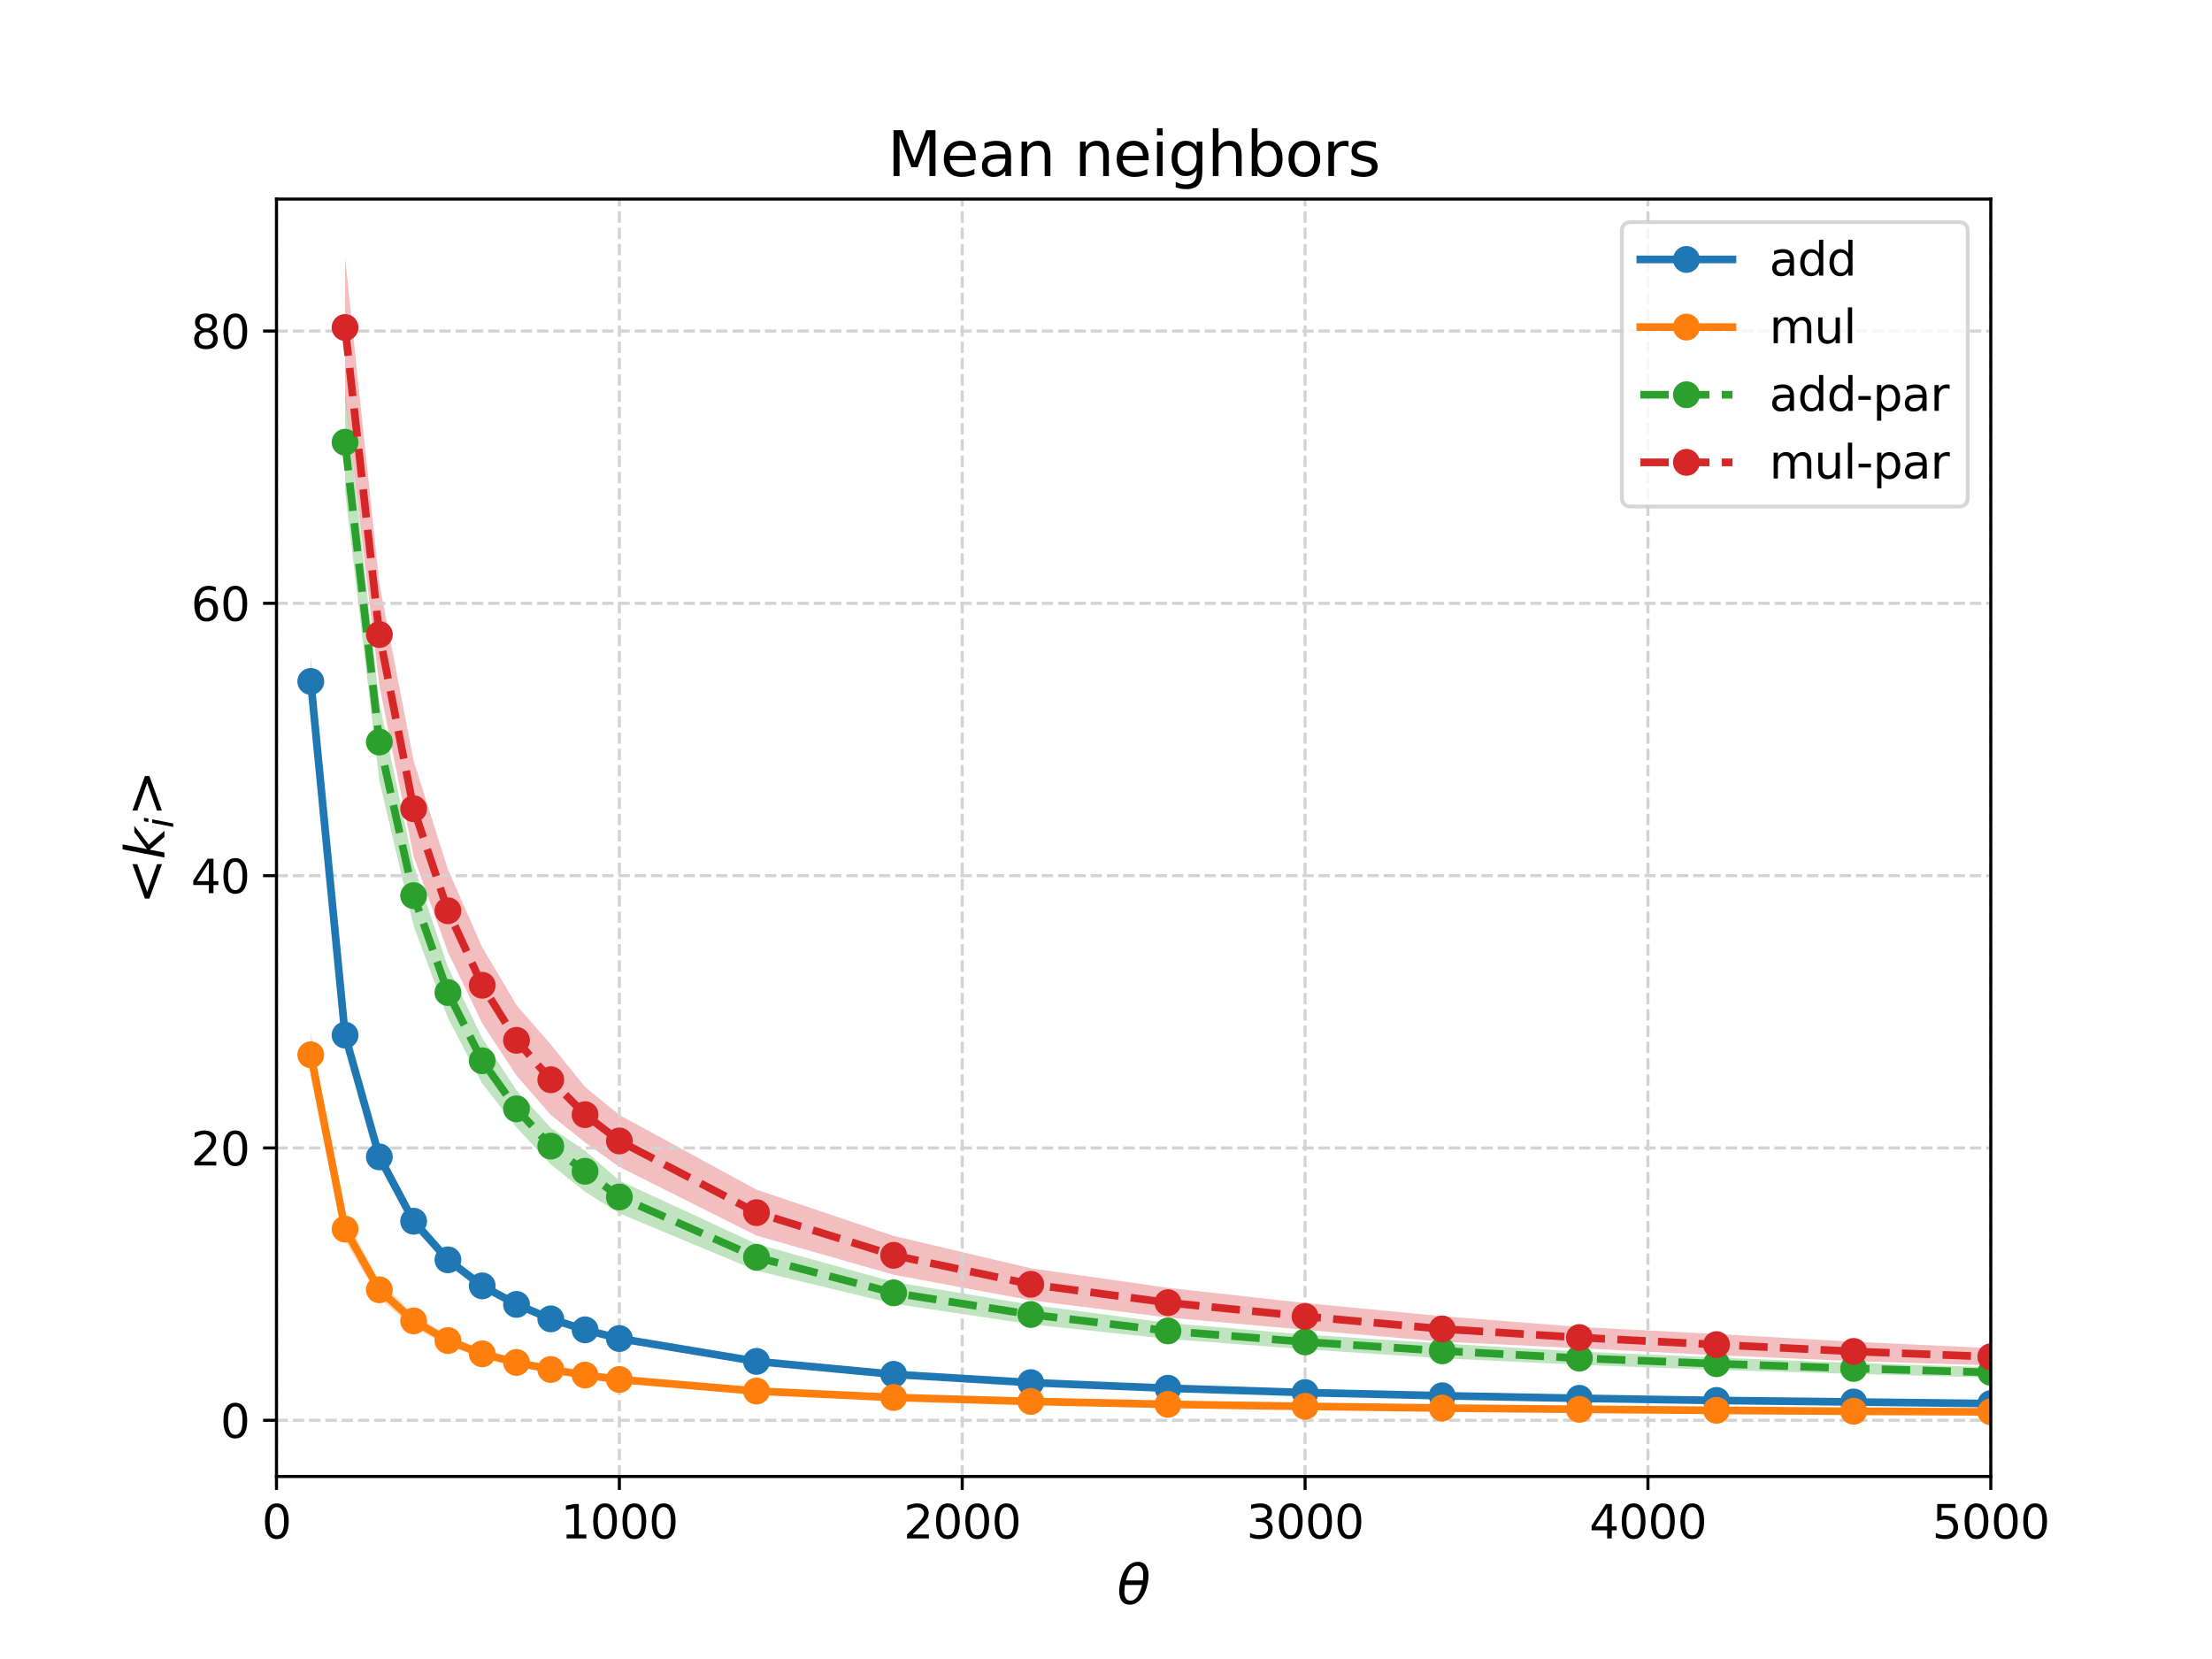 <?xml version="1.0" encoding="utf-8" standalone="no"?>
<!DOCTYPE svg PUBLIC "-//W3C//DTD SVG 1.1//EN"
  "http://www.w3.org/Graphics/SVG/1.1/DTD/svg11.dtd">
<svg xmlns:xlink="http://www.w3.org/1999/xlink" width="576pt" height="432pt" viewBox="0 0 576 432" xmlns="http://www.w3.org/2000/svg" version="1.1">
 <defs>
  <style type="text/css">*{stroke-linejoin: round; stroke-linecap: butt}</style>
 </defs>
 <g id="figure_1">
  <g id="patch_1">
   <path d="M 0 432 
L 576 432 
L 576 0 
L 0 0 
z
" style="fill: #ffffff"/>
  </g>
  <g id="axes_1">
   <g id="patch_2">
    <path d="M 72 384.48 
L 518.4 384.48 
L 518.4 51.84 
L 72 51.84 
z
" style="fill: #ffffff"/>
   </g>
   <g id="PolyCollection_1">
    <path d="M 80.928 170.981 
L 80.928 183.914 
L 89.856 272.603 
L 98.784 303.575 
L 107.712 319.805 
L 116.64 329.439 
L 125.568 336.047 
L 134.496 340.808 
L 143.424 344.341 
L 152.352 347.071 
L 161.28 349.316 
L 196.992 355.122 
L 232.704 358.343 
L 268.416 360.458 
L 304.128 361.866 
L 339.84 362.948 
L 375.552 363.758 
L 411.264 364.391 
L 446.976 364.917 
L 482.688 365.319 
L 518.4 365.717 
L 554.112 366.04 
L 589.824 366.277 
L 625.536 366.513 
L 661.248 366.717 
L 696.96 366.893 
L 732.672 367.071 
L 768.384 367.189 
L 804.096 367.332 
L 839.808 367.45 
L 875.52 367.532 
L 911.232 367.662 
L 946.944 367.735 
L 982.656 367.816 
L 1018.368 367.906 
L 1054.08 367.983 
L 1089.792 368.045 
L 1125.504 368.108 
L 1161.216 368.171 
L 1196.928 368.219 
L 1232.64 368.262 
L 1268.352 368.31 
L 1304.064 368.367 
L 1339.776 368.387 
L 1375.488 368.438 
L 1411.2 368.489 
L 1446.912 368.511 
L 1482.624 368.552 
L 1518.336 368.59 
L 1554.048 368.613 
L 1589.76 368.644 
L 1625.472 368.67 
L 1661.184 368.71 
L 1696.896 368.732 
L 1732.608 368.751 
L 1768.32 368.777 
L 1804.032 368.805 
L 1839.744 368.813 
L 1839.744 368.624 
L 1839.744 368.624 
L 1804.032 368.609 
L 1768.32 368.577 
L 1732.608 368.554 
L 1696.896 368.543 
L 1661.184 368.506 
L 1625.472 368.474 
L 1589.76 368.452 
L 1554.048 368.395 
L 1518.336 368.374 
L 1482.624 368.337 
L 1446.912 368.291 
L 1411.2 368.255 
L 1375.488 368.212 
L 1339.776 368.162 
L 1304.064 368.131 
L 1268.352 368.072 
L 1232.64 368.015 
L 1196.928 367.977 
L 1161.216 367.916 
L 1125.504 367.836 
L 1089.792 367.798 
L 1054.08 367.698 
L 1018.368 367.631 
L 982.656 367.542 
L 946.944 367.46 
L 911.232 367.357 
L 875.52 367.239 
L 839.808 367.146 
L 804.096 367.013 
L 768.384 366.861 
L 732.672 366.702 
L 696.96 366.569 
L 661.248 366.335 
L 625.536 366.133 
L 589.824 365.882 
L 554.112 365.586 
L 518.4 365.261 
L 482.688 364.829 
L 446.976 364.426 
L 411.264 363.843 
L 375.552 363.143 
L 339.84 362.293 
L 304.128 361.12 
L 268.416 359.607 
L 232.704 357.408 
L 196.992 353.894 
L 161.28 347.779 
L 152.352 345.502 
L 143.424 342.517 
L 134.496 338.523 
L 125.568 333.62 
L 116.64 326.678 
L 107.712 316.212 
L 98.784 298.947 
L 89.856 266.49 
L 80.928 170.981 
z
" clip-path="url(#p5ec53f7c40)" style="fill: #1f77b4; fill-opacity: 0.3"/>
   </g>
   <g id="PolyCollection_2">
    <path d="M 80.928 268.885 
L 80.928 280.47 
L 89.856 323.062 
L 98.784 338.102 
L 107.712 345.633 
L 116.64 350.357 
L 125.568 353.697 
L 134.496 355.8 
L 143.424 357.528 
L 152.352 358.893 
L 161.28 359.926 
L 196.992 362.777 
L 232.704 364.311 
L 268.416 365.278 
L 304.128 366.011 
L 339.84 366.477 
L 375.552 366.908 
L 411.264 367.212 
L 446.976 367.463 
L 482.688 367.687 
L 518.4 367.832 
L 554.112 367.989 
L 589.824 368.113 
L 625.536 368.227 
L 661.248 368.323 
L 696.96 368.426 
L 732.672 368.507 
L 768.384 368.557 
L 804.096 368.626 
L 839.808 368.688 
L 875.52 368.741 
L 911.232 368.779 
L 946.944 368.826 
L 982.656 368.872 
L 1018.368 368.916 
L 1054.08 368.939 
L 1089.792 368.98 
L 1125.504 369.007 
L 1161.216 369.036 
L 1196.928 369.064 
L 1232.64 369.083 
L 1268.352 369.111 
L 1304.064 369.136 
L 1339.776 369.156 
L 1375.488 369.185 
L 1411.2 369.195 
L 1446.912 369.206 
L 1482.624 369.233 
L 1518.336 369.236 
L 1554.048 369.254 
L 1589.76 369.281 
L 1625.472 369.29 
L 1661.184 369.298 
L 1696.896 369.311 
L 1732.608 369.319 
L 1768.32 369.336 
L 1804.032 369.342 
L 1839.744 369.36 
L 1839.744 369.217 
L 1839.744 369.217 
L 1804.032 369.193 
L 1768.32 369.191 
L 1732.608 369.162 
L 1696.896 369.155 
L 1661.184 369.141 
L 1625.472 369.126 
L 1589.76 369.128 
L 1554.048 369.086 
L 1518.336 369.079 
L 1482.624 369.063 
L 1446.912 369.033 
L 1411.2 369.027 
L 1375.488 368.998 
L 1339.776 368.973 
L 1304.064 368.949 
L 1268.352 368.943 
L 1232.64 368.902 
L 1196.928 368.873 
L 1161.216 368.853 
L 1125.504 368.796 
L 1089.792 368.766 
L 1054.08 368.723 
L 1018.368 368.694 
L 982.656 368.643 
L 946.944 368.614 
L 911.232 368.549 
L 875.52 368.503 
L 839.808 368.411 
L 804.096 368.384 
L 768.384 368.293 
L 732.672 368.223 
L 696.96 368.138 
L 661.248 368.029 
L 625.536 367.911 
L 589.824 367.808 
L 554.112 367.659 
L 518.4 367.462 
L 482.688 367.287 
L 446.976 367.032 
L 411.264 366.745 
L 375.552 366.407 
L 339.84 365.959 
L 304.128 365.353 
L 268.416 364.579 
L 232.704 363.489 
L 196.992 361.706 
L 161.28 358.503 
L 152.352 357.245 
L 143.424 355.689 
L 134.496 353.76 
L 125.568 351.364 
L 116.64 347.8 
L 107.712 342.291 
L 98.784 333.615 
L 89.856 317.049 
L 80.928 268.885 
z
" clip-path="url(#p5ec53f7c40)" style="fill: #ff7f0e; fill-opacity: 0.3"/>
   </g>
   <g id="PolyCollection_3">
    <path d="M 89.856 102.33 
L 89.856 127.987 
L 98.784 203.299 
L 107.712 241.146 
L 116.64 265.113 
L 125.568 282.146 
L 134.496 293.55 
L 143.424 303.218 
L 152.352 310.343 
L 161.28 315.963 
L 196.992 330.881 
L 232.704 339.492 
L 268.416 344.827 
L 304.128 348.648 
L 339.84 351.348 
L 375.552 353.697 
L 411.264 355.404 
L 446.976 356.728 
L 482.688 357.754 
L 518.4 358.721 
L 554.112 359.497 
L 589.824 360.285 
L 625.536 360.886 
L 661.248 361.408 
L 696.96 361.88 
L 732.672 362.337 
L 768.384 362.737 
L 804.096 363.098 
L 839.808 363.551 
L 875.52 363.628 
L 911.232 363.976 
L 946.944 364.18 
L 982.656 364.441 
L 1018.368 364.686 
L 1054.08 364.746 
L 1089.792 365.034 
L 1125.504 365.218 
L 1161.216 365.153 
L 1196.928 365.559 
L 1232.64 365.587 
L 1268.352 365.66 
L 1304.064 365.811 
L 1339.776 365.969 
L 1375.488 366.038 
L 1411.2 366.321 
L 1446.912 366.26 
L 1482.624 366.316 
L 1518.336 366.506 
L 1554.048 366.561 
L 1589.76 366.605 
L 1625.472 366.605 
L 1661.184 366.649 
L 1696.896 366.958 
L 1732.608 366.815 
L 1768.32 367.259 
L 1804.032 366.991 
L 1839.744 367.143 
L 1839.744 366.054 
L 1839.744 366.054 
L 1804.032 366.094 
L 1768.32 365.458 
L 1732.608 366.135 
L 1696.896 365.603 
L 1661.184 365.894 
L 1625.472 365.752 
L 1589.76 365.426 
L 1554.048 365.421 
L 1518.336 365.233 
L 1482.624 365.385 
L 1446.912 365.207 
L 1411.2 364.799 
L 1375.488 364.898 
L 1339.776 364.629 
L 1304.064 364.644 
L 1268.352 364.576 
L 1232.64 364.197 
L 1196.928 364.031 
L 1161.216 364.168 
L 1125.504 363.69 
L 1089.792 363.537 
L 1054.08 363.42 
L 1018.368 363.091 
L 982.656 362.674 
L 946.944 362.569 
L 911.232 362.202 
L 875.52 361.943 
L 839.808 361.577 
L 804.096 361.275 
L 768.384 361.048 
L 732.672 359.909 
L 696.96 359.863 
L 661.248 359.548 
L 625.536 358.613 
L 589.824 357.928 
L 554.112 357.051 
L 518.4 356.03 
L 482.688 354.915 
L 446.976 353.501 
L 411.264 351.943 
L 375.552 349.834 
L 339.84 347.521 
L 304.128 344.492 
L 268.416 339.751 
L 232.704 333.823 
L 196.992 323.913 
L 161.28 307.406 
L 152.352 299.662 
L 143.424 293.676 
L 134.496 283.923 
L 125.568 270.305 
L 116.64 251.789 
L 107.712 225.308 
L 98.784 183.161 
L 89.856 102.33 
z
" clip-path="url(#p5ec53f7c40)" style="fill: #2ca02c; fill-opacity: 0.3"/>
   </g>
   <g id="PolyCollection_4">
    <path d="M 89.856 66.96 
L 89.856 103.608 
L 98.784 178.515 
L 107.712 223.076 
L 116.64 247.948 
L 125.568 266.464 
L 134.496 280.08 
L 143.424 290.337 
L 152.352 297.476 
L 161.28 303.862 
L 196.992 321.745 
L 232.704 331.948 
L 268.416 338.598 
L 304.128 343.075 
L 339.84 346.279 
L 375.552 349.369 
L 411.264 351.06 
L 446.976 352.898 
L 482.688 354.431 
L 518.4 355.544 
L 554.112 356.501 
L 589.824 357.661 
L 625.536 358.225 
L 661.248 359.05 
L 696.96 359.508 
L 732.672 360.154 
L 768.384 360.789 
L 804.096 361.136 
L 839.808 361.606 
L 875.52 362.115 
L 911.232 362.208 
L 946.944 362.586 
L 982.656 362.847 
L 1018.368 363.084 
L 1054.08 363.275 
L 1089.792 363.628 
L 1125.504 363.879 
L 1161.216 363.898 
L 1196.928 364.238 
L 1232.64 364.348 
L 1268.352 364.771 
L 1304.064 364.608 
L 1339.776 364.811 
L 1375.488 364.877 
L 1411.2 365.112 
L 1446.912 365.071 
L 1482.624 365.524 
L 1518.336 365.452 
L 1554.048 365.518 
L 1589.76 365.883 
L 1625.472 365.857 
L 1661.184 365.894 
L 1696.896 365.907 
L 1732.608 365.875 
L 1768.32 366.073 
L 1804.032 366.266 
L 1839.744 366.155 
L 1839.744 364.443 
L 1839.744 364.443 
L 1804.032 364.227 
L 1768.32 364.214 
L 1732.608 364.152 
L 1696.896 363.956 
L 1661.184 363.793 
L 1625.472 363.194 
L 1589.76 363.316 
L 1554.048 363.531 
L 1518.336 363.213 
L 1482.624 362.928 
L 1446.912 363.234 
L 1411.2 362.844 
L 1375.488 362.598 
L 1339.776 362.619 
L 1304.064 362.266 
L 1268.352 361.867 
L 1232.64 362.011 
L 1196.928 361.305 
L 1161.216 361.746 
L 1125.504 360.995 
L 1089.792 360.941 
L 1054.08 360.677 
L 1018.368 360.393 
L 982.656 359.908 
L 946.944 359.528 
L 911.232 358.998 
L 875.52 358.595 
L 839.808 358.414 
L 804.096 357.65 
L 768.384 357.398 
L 732.672 356.444 
L 696.96 355.606 
L 661.248 355.197 
L 625.536 354.274 
L 589.824 353.53 
L 554.112 352.178 
L 518.4 351.049 
L 482.688 349.386 
L 446.976 347.371 
L 411.264 345.526 
L 375.552 342.737 
L 339.84 339.314 
L 304.128 335.346 
L 268.416 330.258 
L 232.704 321.825 
L 196.992 309.783 
L 161.28 290.337 
L 152.352 283.038 
L 143.424 271.992 
L 134.496 261.723 
L 125.568 246.663 
L 116.64 226.377 
L 107.712 198.111 
L 98.784 151.951 
L 89.856 66.96 
z
" clip-path="url(#p5ec53f7c40)" style="fill: #d62728; fill-opacity: 0.3"/>
   </g>
   <g id="matplotlib.axis_1">
    <g id="xtick_1">
     <g id="line2d_1">
      <path d="M 72 384.48 
L 72 51.84 
" clip-path="url(#p5ec53f7c40)" style="fill: none; stroke-dasharray: 2.96,1.28; stroke-dashoffset: 0; stroke: #d3d3d3; stroke-width: 0.8"/>
     </g>
     <g id="line2d_2">
      <defs>
       <path id="m14a89415b5" d="M 0 0 
L 0 3.5 
" style="stroke: #000000; stroke-width: 0.8"/>
      </defs>
      <g>
       <use xlink:href="#m14a89415b5" x="72" y="384.48" style="stroke: #000000; stroke-width: 0.8"/>
      </g>
     </g>
     <g id="text_1">
      <!-- 0 -->
      <g transform="translate(68.183 400.598) scale(0.12 -0.12)">
       <defs>
        <path id="DejaVuSans-30" d="M 2034 4250 
Q 1547 4250 1301 3770 
Q 1056 3291 1056 2328 
Q 1056 1369 1301 889 
Q 1547 409 2034 409 
Q 2525 409 2770 889 
Q 3016 1369 3016 2328 
Q 3016 3291 2770 3770 
Q 2525 4250 2034 4250 
z
M 2034 4750 
Q 2819 4750 3233 4129 
Q 3647 3509 3647 2328 
Q 3647 1150 3233 529 
Q 2819 -91 2034 -91 
Q 1250 -91 836 529 
Q 422 1150 422 2328 
Q 422 3509 836 4129 
Q 1250 4750 2034 4750 
z
" transform="scale(0.016)"/>
       </defs>
       <use xlink:href="#DejaVuSans-30"/>
      </g>
     </g>
    </g>
    <g id="xtick_2">
     <g id="line2d_3">
      <path d="M 161.28 384.48 
L 161.28 51.84 
" clip-path="url(#p5ec53f7c40)" style="fill: none; stroke-dasharray: 2.96,1.28; stroke-dashoffset: 0; stroke: #d3d3d3; stroke-width: 0.8"/>
     </g>
     <g id="line2d_4">
      <g>
       <use xlink:href="#m14a89415b5" x="161.28" y="384.48" style="stroke: #000000; stroke-width: 0.8"/>
      </g>
     </g>
     <g id="text_2">
      <!-- 1000 -->
      <g transform="translate(146.01 400.598) scale(0.12 -0.12)">
       <defs>
        <path id="DejaVuSans-31" d="M 794 531 
L 1825 531 
L 1825 4091 
L 703 3866 
L 703 4441 
L 1819 4666 
L 2450 4666 
L 2450 531 
L 3481 531 
L 3481 0 
L 794 0 
L 794 531 
z
" transform="scale(0.016)"/>
       </defs>
       <use xlink:href="#DejaVuSans-31"/>
       <use xlink:href="#DejaVuSans-30" x="63.623"/>
       <use xlink:href="#DejaVuSans-30" x="127.246"/>
       <use xlink:href="#DejaVuSans-30" x="190.869"/>
      </g>
     </g>
    </g>
    <g id="xtick_3">
     <g id="line2d_5">
      <path d="M 250.56 384.48 
L 250.56 51.84 
" clip-path="url(#p5ec53f7c40)" style="fill: none; stroke-dasharray: 2.96,1.28; stroke-dashoffset: 0; stroke: #d3d3d3; stroke-width: 0.8"/>
     </g>
     <g id="line2d_6">
      <g>
       <use xlink:href="#m14a89415b5" x="250.56" y="384.48" style="stroke: #000000; stroke-width: 0.8"/>
      </g>
     </g>
     <g id="text_3">
      <!-- 2000 -->
      <g transform="translate(235.29 400.598) scale(0.12 -0.12)">
       <defs>
        <path id="DejaVuSans-32" d="M 1228 531 
L 3431 531 
L 3431 0 
L 469 0 
L 469 531 
Q 828 903 1448 1529 
Q 2069 2156 2228 2338 
Q 2531 2678 2651 2914 
Q 2772 3150 2772 3378 
Q 2772 3750 2511 3984 
Q 2250 4219 1831 4219 
Q 1534 4219 1204 4116 
Q 875 4013 500 3803 
L 500 4441 
Q 881 4594 1212 4672 
Q 1544 4750 1819 4750 
Q 2544 4750 2975 4387 
Q 3406 4025 3406 3419 
Q 3406 3131 3298 2873 
Q 3191 2616 2906 2266 
Q 2828 2175 2409 1742 
Q 1991 1309 1228 531 
z
" transform="scale(0.016)"/>
       </defs>
       <use xlink:href="#DejaVuSans-32"/>
       <use xlink:href="#DejaVuSans-30" x="63.623"/>
       <use xlink:href="#DejaVuSans-30" x="127.246"/>
       <use xlink:href="#DejaVuSans-30" x="190.869"/>
      </g>
     </g>
    </g>
    <g id="xtick_4">
     <g id="line2d_7">
      <path d="M 339.84 384.48 
L 339.84 51.84 
" clip-path="url(#p5ec53f7c40)" style="fill: none; stroke-dasharray: 2.96,1.28; stroke-dashoffset: 0; stroke: #d3d3d3; stroke-width: 0.8"/>
     </g>
     <g id="line2d_8">
      <g>
       <use xlink:href="#m14a89415b5" x="339.84" y="384.48" style="stroke: #000000; stroke-width: 0.8"/>
      </g>
     </g>
     <g id="text_4">
      <!-- 3000 -->
      <g transform="translate(324.57 400.598) scale(0.12 -0.12)">
       <defs>
        <path id="DejaVuSans-33" d="M 2597 2516 
Q 3050 2419 3304 2112 
Q 3559 1806 3559 1356 
Q 3559 666 3084 287 
Q 2609 -91 1734 -91 
Q 1441 -91 1130 -33 
Q 819 25 488 141 
L 488 750 
Q 750 597 1062 519 
Q 1375 441 1716 441 
Q 2309 441 2620 675 
Q 2931 909 2931 1356 
Q 2931 1769 2642 2001 
Q 2353 2234 1838 2234 
L 1294 2234 
L 1294 2753 
L 1863 2753 
Q 2328 2753 2575 2939 
Q 2822 3125 2822 3475 
Q 2822 3834 2567 4026 
Q 2313 4219 1838 4219 
Q 1578 4219 1281 4162 
Q 984 4106 628 3988 
L 628 4550 
Q 988 4650 1302 4700 
Q 1616 4750 1894 4750 
Q 2613 4750 3031 4423 
Q 3450 4097 3450 3541 
Q 3450 3153 3228 2886 
Q 3006 2619 2597 2516 
z
" transform="scale(0.016)"/>
       </defs>
       <use xlink:href="#DejaVuSans-33"/>
       <use xlink:href="#DejaVuSans-30" x="63.623"/>
       <use xlink:href="#DejaVuSans-30" x="127.246"/>
       <use xlink:href="#DejaVuSans-30" x="190.869"/>
      </g>
     </g>
    </g>
    <g id="xtick_5">
     <g id="line2d_9">
      <path d="M 429.12 384.48 
L 429.12 51.84 
" clip-path="url(#p5ec53f7c40)" style="fill: none; stroke-dasharray: 2.96,1.28; stroke-dashoffset: 0; stroke: #d3d3d3; stroke-width: 0.8"/>
     </g>
     <g id="line2d_10">
      <g>
       <use xlink:href="#m14a89415b5" x="429.12" y="384.48" style="stroke: #000000; stroke-width: 0.8"/>
      </g>
     </g>
     <g id="text_5">
      <!-- 4000 -->
      <g transform="translate(413.85 400.598) scale(0.12 -0.12)">
       <defs>
        <path id="DejaVuSans-34" d="M 2419 4116 
L 825 1625 
L 2419 1625 
L 2419 4116 
z
M 2253 4666 
L 3047 4666 
L 3047 1625 
L 3713 1625 
L 3713 1100 
L 3047 1100 
L 3047 0 
L 2419 0 
L 2419 1100 
L 313 1100 
L 313 1709 
L 2253 4666 
z
" transform="scale(0.016)"/>
       </defs>
       <use xlink:href="#DejaVuSans-34"/>
       <use xlink:href="#DejaVuSans-30" x="63.623"/>
       <use xlink:href="#DejaVuSans-30" x="127.246"/>
       <use xlink:href="#DejaVuSans-30" x="190.869"/>
      </g>
     </g>
    </g>
    <g id="xtick_6">
     <g id="line2d_11">
      <path d="M 518.4 384.48 
L 518.4 51.84 
" clip-path="url(#p5ec53f7c40)" style="fill: none; stroke-dasharray: 2.96,1.28; stroke-dashoffset: 0; stroke: #d3d3d3; stroke-width: 0.8"/>
     </g>
     <g id="line2d_12">
      <g>
       <use xlink:href="#m14a89415b5" x="518.4" y="384.48" style="stroke: #000000; stroke-width: 0.8"/>
      </g>
     </g>
     <g id="text_6">
      <!-- 5000 -->
      <g transform="translate(503.13 400.598) scale(0.12 -0.12)">
       <defs>
        <path id="DejaVuSans-35" d="M 691 4666 
L 3169 4666 
L 3169 4134 
L 1269 4134 
L 1269 2991 
Q 1406 3038 1543 3061 
Q 1681 3084 1819 3084 
Q 2600 3084 3056 2656 
Q 3513 2228 3513 1497 
Q 3513 744 3044 326 
Q 2575 -91 1722 -91 
Q 1428 -91 1123 -41 
Q 819 9 494 109 
L 494 744 
Q 775 591 1075 516 
Q 1375 441 1709 441 
Q 2250 441 2565 725 
Q 2881 1009 2881 1497 
Q 2881 1984 2565 2268 
Q 2250 2553 1709 2553 
Q 1456 2553 1204 2497 
Q 953 2441 691 2322 
L 691 4666 
z
" transform="scale(0.016)"/>
       </defs>
       <use xlink:href="#DejaVuSans-35"/>
       <use xlink:href="#DejaVuSans-30" x="63.623"/>
       <use xlink:href="#DejaVuSans-30" x="127.246"/>
       <use xlink:href="#DejaVuSans-30" x="190.869"/>
      </g>
     </g>
    </g>
    <g id="text_7">
     <!-- $\theta$ -->
     <g transform="translate(290.86 417.732) scale(0.14 -0.14)">
      <defs>
       <path id="DejaVuSans-Oblique-3b8" d="M 2913 2219 
L 925 2219 
Q 791 1284 928 888 
Q 1100 400 1566 400 
Q 2034 400 2391 891 
Q 2703 1322 2913 2219 
z
M 3009 2750 
Q 3094 3638 2984 3950 
Q 2813 4444 2353 4444 
Q 1875 4444 1525 3956 
Q 1250 3563 1034 2750 
L 3009 2750 
z
M 2444 4913 
Q 3194 4913 3494 4250 
Q 3794 3591 3566 2422 
Q 3341 1256 2781 594 
Q 2225 -72 1475 -72 
Q 722 -72 425 594 
Q 128 1256 353 2422 
Q 581 3591 1134 4250 
Q 1691 4913 2444 4913 
z
" transform="scale(0.016)"/>
      </defs>
      <use xlink:href="#DejaVuSans-Oblique-3b8" transform="translate(0 0.234)"/>
     </g>
    </g>
   </g>
   <g id="matplotlib.axis_2">
    <g id="ytick_1">
     <g id="line2d_13">
      <path d="M 72 369.839 
L 518.4 369.839 
" clip-path="url(#p5ec53f7c40)" style="fill: none; stroke-dasharray: 2.96,1.28; stroke-dashoffset: 0; stroke: #d3d3d3; stroke-width: 0.8"/>
     </g>
     <g id="line2d_14">
      <defs>
       <path id="m7cd26afeda" d="M 0 0 
L -3.5 0 
" style="stroke: #000000; stroke-width: 0.8"/>
      </defs>
      <g>
       <use xlink:href="#m7cd26afeda" x="72" y="369.839" style="stroke: #000000; stroke-width: 0.8"/>
      </g>
     </g>
     <g id="text_8">
      <!-- 0 -->
      <g transform="translate(57.365 374.398) scale(0.12 -0.12)">
       <use xlink:href="#DejaVuSans-30"/>
      </g>
     </g>
    </g>
    <g id="ytick_2">
     <g id="line2d_15">
      <path d="M 72 298.927 
L 518.4 298.927 
" clip-path="url(#p5ec53f7c40)" style="fill: none; stroke-dasharray: 2.96,1.28; stroke-dashoffset: 0; stroke: #d3d3d3; stroke-width: 0.8"/>
     </g>
     <g id="line2d_16">
      <g>
       <use xlink:href="#m7cd26afeda" x="72" y="298.927" style="stroke: #000000; stroke-width: 0.8"/>
      </g>
     </g>
     <g id="text_9">
      <!-- 20 -->
      <g transform="translate(49.73 303.486) scale(0.12 -0.12)">
       <use xlink:href="#DejaVuSans-32"/>
       <use xlink:href="#DejaVuSans-30" x="63.623"/>
      </g>
     </g>
    </g>
    <g id="ytick_3">
     <g id="line2d_17">
      <path d="M 72 228.016 
L 518.4 228.016 
" clip-path="url(#p5ec53f7c40)" style="fill: none; stroke-dasharray: 2.96,1.28; stroke-dashoffset: 0; stroke: #d3d3d3; stroke-width: 0.8"/>
     </g>
     <g id="line2d_18">
      <g>
       <use xlink:href="#m7cd26afeda" x="72" y="228.016" style="stroke: #000000; stroke-width: 0.8"/>
      </g>
     </g>
     <g id="text_10">
      <!-- 40 -->
      <g transform="translate(49.73 232.575) scale(0.12 -0.12)">
       <use xlink:href="#DejaVuSans-34"/>
       <use xlink:href="#DejaVuSans-30" x="63.623"/>
      </g>
     </g>
    </g>
    <g id="ytick_4">
     <g id="line2d_19">
      <path d="M 72 157.105 
L 518.4 157.105 
" clip-path="url(#p5ec53f7c40)" style="fill: none; stroke-dasharray: 2.96,1.28; stroke-dashoffset: 0; stroke: #d3d3d3; stroke-width: 0.8"/>
     </g>
     <g id="line2d_20">
      <g>
       <use xlink:href="#m7cd26afeda" x="72" y="157.105" style="stroke: #000000; stroke-width: 0.8"/>
      </g>
     </g>
     <g id="text_11">
      <!-- 60 -->
      <g transform="translate(49.73 161.664) scale(0.12 -0.12)">
       <defs>
        <path id="DejaVuSans-36" d="M 2113 2584 
Q 1688 2584 1439 2293 
Q 1191 2003 1191 1497 
Q 1191 994 1439 701 
Q 1688 409 2113 409 
Q 2538 409 2786 701 
Q 3034 994 3034 1497 
Q 3034 2003 2786 2293 
Q 2538 2584 2113 2584 
z
M 3366 4563 
L 3366 3988 
Q 3128 4100 2886 4159 
Q 2644 4219 2406 4219 
Q 1781 4219 1451 3797 
Q 1122 3375 1075 2522 
Q 1259 2794 1537 2939 
Q 1816 3084 2150 3084 
Q 2853 3084 3261 2657 
Q 3669 2231 3669 1497 
Q 3669 778 3244 343 
Q 2819 -91 2113 -91 
Q 1303 -91 875 529 
Q 447 1150 447 2328 
Q 447 3434 972 4092 
Q 1497 4750 2381 4750 
Q 2619 4750 2861 4703 
Q 3103 4656 3366 4563 
z
" transform="scale(0.016)"/>
       </defs>
       <use xlink:href="#DejaVuSans-36"/>
       <use xlink:href="#DejaVuSans-30" x="63.623"/>
      </g>
     </g>
    </g>
    <g id="ytick_5">
     <g id="line2d_21">
      <path d="M 72 86.194 
L 518.4 86.194 
" clip-path="url(#p5ec53f7c40)" style="fill: none; stroke-dasharray: 2.96,1.28; stroke-dashoffset: 0; stroke: #d3d3d3; stroke-width: 0.8"/>
     </g>
     <g id="line2d_22">
      <g>
       <use xlink:href="#m7cd26afeda" x="72" y="86.194" style="stroke: #000000; stroke-width: 0.8"/>
      </g>
     </g>
     <g id="text_12">
      <!-- 80 -->
      <g transform="translate(49.73 90.753) scale(0.12 -0.12)">
       <defs>
        <path id="DejaVuSans-38" d="M 2034 2216 
Q 1584 2216 1326 1975 
Q 1069 1734 1069 1313 
Q 1069 891 1326 650 
Q 1584 409 2034 409 
Q 2484 409 2743 651 
Q 3003 894 3003 1313 
Q 3003 1734 2745 1975 
Q 2488 2216 2034 2216 
z
M 1403 2484 
Q 997 2584 770 2862 
Q 544 3141 544 3541 
Q 544 4100 942 4425 
Q 1341 4750 2034 4750 
Q 2731 4750 3128 4425 
Q 3525 4100 3525 3541 
Q 3525 3141 3298 2862 
Q 3072 2584 2669 2484 
Q 3125 2378 3379 2068 
Q 3634 1759 3634 1313 
Q 3634 634 3220 271 
Q 2806 -91 2034 -91 
Q 1263 -91 848 271 
Q 434 634 434 1313 
Q 434 1759 690 2068 
Q 947 2378 1403 2484 
z
M 1172 3481 
Q 1172 3119 1398 2916 
Q 1625 2713 2034 2713 
Q 2441 2713 2670 2916 
Q 2900 3119 2900 3481 
Q 2900 3844 2670 4047 
Q 2441 4250 2034 4250 
Q 1625 4250 1398 4047 
Q 1172 3844 1172 3481 
z
" transform="scale(0.016)"/>
       </defs>
       <use xlink:href="#DejaVuSans-38"/>
       <use xlink:href="#DejaVuSans-30" x="63.623"/>
      </g>
     </g>
    </g>
    <g id="text_13">
     <!-- &lt;$k_i$&gt; -->
     <g transform="translate(42.818 235.52) rotate(-90) scale(0.14 -0.14)">
      <defs>
       <path id="DejaVuSans-3c" d="M 4684 3150 
L 1459 2003 
L 4684 863 
L 4684 294 
L 678 1747 
L 678 2266 
L 4684 3719 
L 4684 3150 
z
" transform="scale(0.016)"/>
       <path id="DejaVuSans-Oblique-6b" d="M 1172 4863 
L 1747 4863 
L 1197 2028 
L 3169 3500 
L 3916 3500 
L 1716 1825 
L 3322 0 
L 2625 0 
L 1131 1709 
L 800 0 
L 225 0 
L 1172 4863 
z
" transform="scale(0.016)"/>
       <path id="DejaVuSans-Oblique-69" d="M 1172 4863 
L 1747 4863 
L 1606 4134 
L 1031 4134 
L 1172 4863 
z
M 909 3500 
L 1484 3500 
L 800 0 
L 225 0 
L 909 3500 
z
" transform="scale(0.016)"/>
       <path id="DejaVuSans-3e" d="M 678 3150 
L 678 3719 
L 4684 2266 
L 4684 1747 
L 678 294 
L 678 863 
L 3897 2003 
L 678 3150 
z
" transform="scale(0.016)"/>
      </defs>
      <use xlink:href="#DejaVuSans-3c" transform="translate(0 0.016)"/>
      <use xlink:href="#DejaVuSans-Oblique-6b" transform="translate(83.789 0.016)"/>
      <use xlink:href="#DejaVuSans-Oblique-69" transform="translate(141.699 -16.391) scale(0.7)"/>
      <use xlink:href="#DejaVuSans-3e" transform="translate(163.882 0.016)"/>
     </g>
    </g>
   </g>
   <g id="line2d_23">
    <path d="M 80.928 177.447 
L 89.856 269.546 
L 98.784 301.261 
L 107.712 318.009 
L 116.64 328.059 
L 125.568 334.833 
L 134.496 339.665 
L 143.424 343.429 
L 152.352 346.287 
L 161.28 348.548 
L 196.992 354.508 
L 232.704 357.876 
L 268.416 360.032 
L 304.128 361.493 
L 339.84 362.621 
L 375.552 363.45 
L 411.264 364.117 
L 446.976 364.672 
L 482.688 365.074 
L 518.4 365.489 
L 554.112 365.813 
L 577 365.984 
" clip-path="url(#p5ec53f7c40)" style="fill: none; stroke: #1f77b4; stroke-width: 2; stroke-linecap: square"/>
    <defs>
     <path id="mb91df81fb0" d="M 0 3 
C 0.796 3 1.559 2.684 2.121 2.121 
C 2.684 1.559 3 0.796 3 0 
C 3 -0.796 2.684 -1.559 2.121 -2.121 
C 1.559 -2.684 0.796 -3 0 -3 
C -0.796 -3 -1.559 -2.684 -2.121 -2.121 
C -2.684 -1.559 -3 -0.796 -3 0 
C -3 0.796 -2.684 1.559 -2.121 2.121 
C -1.559 2.684 -0.796 3 0 3 
z
" style="stroke: #1f77b4"/>
    </defs>
    <g clip-path="url(#p5ec53f7c40)">
     <use xlink:href="#mb91df81fb0" x="80.928" y="177.447" style="fill: #1f77b4; stroke: #1f77b4"/>
     <use xlink:href="#mb91df81fb0" x="89.856" y="269.546" style="fill: #1f77b4; stroke: #1f77b4"/>
     <use xlink:href="#mb91df81fb0" x="98.784" y="301.261" style="fill: #1f77b4; stroke: #1f77b4"/>
     <use xlink:href="#mb91df81fb0" x="107.712" y="318.009" style="fill: #1f77b4; stroke: #1f77b4"/>
     <use xlink:href="#mb91df81fb0" x="116.64" y="328.059" style="fill: #1f77b4; stroke: #1f77b4"/>
     <use xlink:href="#mb91df81fb0" x="125.568" y="334.833" style="fill: #1f77b4; stroke: #1f77b4"/>
     <use xlink:href="#mb91df81fb0" x="134.496" y="339.665" style="fill: #1f77b4; stroke: #1f77b4"/>
     <use xlink:href="#mb91df81fb0" x="143.424" y="343.429" style="fill: #1f77b4; stroke: #1f77b4"/>
     <use xlink:href="#mb91df81fb0" x="152.352" y="346.287" style="fill: #1f77b4; stroke: #1f77b4"/>
     <use xlink:href="#mb91df81fb0" x="161.28" y="348.548" style="fill: #1f77b4; stroke: #1f77b4"/>
     <use xlink:href="#mb91df81fb0" x="196.992" y="354.508" style="fill: #1f77b4; stroke: #1f77b4"/>
     <use xlink:href="#mb91df81fb0" x="232.704" y="357.876" style="fill: #1f77b4; stroke: #1f77b4"/>
     <use xlink:href="#mb91df81fb0" x="268.416" y="360.032" style="fill: #1f77b4; stroke: #1f77b4"/>
     <use xlink:href="#mb91df81fb0" x="304.128" y="361.493" style="fill: #1f77b4; stroke: #1f77b4"/>
     <use xlink:href="#mb91df81fb0" x="339.84" y="362.621" style="fill: #1f77b4; stroke: #1f77b4"/>
     <use xlink:href="#mb91df81fb0" x="375.552" y="363.45" style="fill: #1f77b4; stroke: #1f77b4"/>
     <use xlink:href="#mb91df81fb0" x="411.264" y="364.117" style="fill: #1f77b4; stroke: #1f77b4"/>
     <use xlink:href="#mb91df81fb0" x="446.976" y="364.672" style="fill: #1f77b4; stroke: #1f77b4"/>
     <use xlink:href="#mb91df81fb0" x="482.688" y="365.074" style="fill: #1f77b4; stroke: #1f77b4"/>
     <use xlink:href="#mb91df81fb0" x="518.4" y="365.489" style="fill: #1f77b4; stroke: #1f77b4"/>
     <use xlink:href="#mb91df81fb0" x="554.112" y="365.813" style="fill: #1f77b4; stroke: #1f77b4"/>
     <use xlink:href="#mb91df81fb0" x="589.824" y="366.08" style="fill: #1f77b4; stroke: #1f77b4"/>
     <use xlink:href="#mb91df81fb0" x="625.536" y="366.323" style="fill: #1f77b4; stroke: #1f77b4"/>
     <use xlink:href="#mb91df81fb0" x="661.248" y="366.526" style="fill: #1f77b4; stroke: #1f77b4"/>
     <use xlink:href="#mb91df81fb0" x="696.96" y="366.731" style="fill: #1f77b4; stroke: #1f77b4"/>
     <use xlink:href="#mb91df81fb0" x="732.672" y="366.886" style="fill: #1f77b4; stroke: #1f77b4"/>
     <use xlink:href="#mb91df81fb0" x="768.384" y="367.025" style="fill: #1f77b4; stroke: #1f77b4"/>
     <use xlink:href="#mb91df81fb0" x="804.096" y="367.173" style="fill: #1f77b4; stroke: #1f77b4"/>
     <use xlink:href="#mb91df81fb0" x="839.808" y="367.298" style="fill: #1f77b4; stroke: #1f77b4"/>
     <use xlink:href="#mb91df81fb0" x="875.52" y="367.385" style="fill: #1f77b4; stroke: #1f77b4"/>
     <use xlink:href="#mb91df81fb0" x="911.232" y="367.509" style="fill: #1f77b4; stroke: #1f77b4"/>
     <use xlink:href="#mb91df81fb0" x="946.944" y="367.598" style="fill: #1f77b4; stroke: #1f77b4"/>
     <use xlink:href="#mb91df81fb0" x="982.656" y="367.679" style="fill: #1f77b4; stroke: #1f77b4"/>
     <use xlink:href="#mb91df81fb0" x="1018.368" y="367.768" style="fill: #1f77b4; stroke: #1f77b4"/>
     <use xlink:href="#mb91df81fb0" x="1054.08" y="367.841" style="fill: #1f77b4; stroke: #1f77b4"/>
     <use xlink:href="#mb91df81fb0" x="1089.792" y="367.922" style="fill: #1f77b4; stroke: #1f77b4"/>
     <use xlink:href="#mb91df81fb0" x="1125.504" y="367.972" style="fill: #1f77b4; stroke: #1f77b4"/>
     <use xlink:href="#mb91df81fb0" x="1161.216" y="368.044" style="fill: #1f77b4; stroke: #1f77b4"/>
     <use xlink:href="#mb91df81fb0" x="1196.928" y="368.098" style="fill: #1f77b4; stroke: #1f77b4"/>
     <use xlink:href="#mb91df81fb0" x="1232.64" y="368.139" style="fill: #1f77b4; stroke: #1f77b4"/>
     <use xlink:href="#mb91df81fb0" x="1268.352" y="368.191" style="fill: #1f77b4; stroke: #1f77b4"/>
     <use xlink:href="#mb91df81fb0" x="1304.064" y="368.249" style="fill: #1f77b4; stroke: #1f77b4"/>
     <use xlink:href="#mb91df81fb0" x="1339.776" y="368.275" style="fill: #1f77b4; stroke: #1f77b4"/>
     <use xlink:href="#mb91df81fb0" x="1375.488" y="368.325" style="fill: #1f77b4; stroke: #1f77b4"/>
     <use xlink:href="#mb91df81fb0" x="1411.2" y="368.372" style="fill: #1f77b4; stroke: #1f77b4"/>
     <use xlink:href="#mb91df81fb0" x="1446.912" y="368.401" style="fill: #1f77b4; stroke: #1f77b4"/>
     <use xlink:href="#mb91df81fb0" x="1482.624" y="368.445" style="fill: #1f77b4; stroke: #1f77b4"/>
     <use xlink:href="#mb91df81fb0" x="1518.336" y="368.482" style="fill: #1f77b4; stroke: #1f77b4"/>
     <use xlink:href="#mb91df81fb0" x="1554.048" y="368.504" style="fill: #1f77b4; stroke: #1f77b4"/>
     <use xlink:href="#mb91df81fb0" x="1589.76" y="368.548" style="fill: #1f77b4; stroke: #1f77b4"/>
     <use xlink:href="#mb91df81fb0" x="1625.472" y="368.572" style="fill: #1f77b4; stroke: #1f77b4"/>
     <use xlink:href="#mb91df81fb0" x="1661.184" y="368.608" style="fill: #1f77b4; stroke: #1f77b4"/>
     <use xlink:href="#mb91df81fb0" x="1696.896" y="368.637" style="fill: #1f77b4; stroke: #1f77b4"/>
     <use xlink:href="#mb91df81fb0" x="1732.608" y="368.653" style="fill: #1f77b4; stroke: #1f77b4"/>
     <use xlink:href="#mb91df81fb0" x="1768.32" y="368.677" style="fill: #1f77b4; stroke: #1f77b4"/>
     <use xlink:href="#mb91df81fb0" x="1804.032" y="368.707" style="fill: #1f77b4; stroke: #1f77b4"/>
     <use xlink:href="#mb91df81fb0" x="1839.744" y="368.719" style="fill: #1f77b4; stroke: #1f77b4"/>
    </g>
   </g>
   <g id="line2d_24">
    <path d="M 80.928 274.677 
L 89.856 320.056 
L 98.784 335.858 
L 107.712 343.962 
L 116.64 349.078 
L 125.568 352.531 
L 134.496 354.78 
L 143.424 356.609 
L 152.352 358.069 
L 161.28 359.214 
L 196.992 362.242 
L 232.704 363.9 
L 268.416 364.929 
L 304.128 365.682 
L 339.84 366.218 
L 375.552 366.657 
L 411.264 366.978 
L 446.976 367.248 
L 482.688 367.487 
L 518.4 367.647 
L 554.112 367.824 
L 577 367.912 
" clip-path="url(#p5ec53f7c40)" style="fill: none; stroke: #ff7f0e; stroke-width: 2; stroke-linecap: square"/>
    <defs>
     <path id="m5278a7b83b" d="M 0 3 
C 0.796 3 1.559 2.684 2.121 2.121 
C 2.684 1.559 3 0.796 3 0 
C 3 -0.796 2.684 -1.559 2.121 -2.121 
C 1.559 -2.684 0.796 -3 0 -3 
C -0.796 -3 -1.559 -2.684 -2.121 -2.121 
C -2.684 -1.559 -3 -0.796 -3 0 
C -3 0.796 -2.684 1.559 -2.121 2.121 
C -1.559 2.684 -0.796 3 0 3 
z
" style="stroke: #ff7f0e"/>
    </defs>
    <g clip-path="url(#p5ec53f7c40)">
     <use xlink:href="#m5278a7b83b" x="80.928" y="274.677" style="fill: #ff7f0e; stroke: #ff7f0e"/>
     <use xlink:href="#m5278a7b83b" x="89.856" y="320.056" style="fill: #ff7f0e; stroke: #ff7f0e"/>
     <use xlink:href="#m5278a7b83b" x="98.784" y="335.858" style="fill: #ff7f0e; stroke: #ff7f0e"/>
     <use xlink:href="#m5278a7b83b" x="107.712" y="343.962" style="fill: #ff7f0e; stroke: #ff7f0e"/>
     <use xlink:href="#m5278a7b83b" x="116.64" y="349.078" style="fill: #ff7f0e; stroke: #ff7f0e"/>
     <use xlink:href="#m5278a7b83b" x="125.568" y="352.531" style="fill: #ff7f0e; stroke: #ff7f0e"/>
     <use xlink:href="#m5278a7b83b" x="134.496" y="354.78" style="fill: #ff7f0e; stroke: #ff7f0e"/>
     <use xlink:href="#m5278a7b83b" x="143.424" y="356.609" style="fill: #ff7f0e; stroke: #ff7f0e"/>
     <use xlink:href="#m5278a7b83b" x="152.352" y="358.069" style="fill: #ff7f0e; stroke: #ff7f0e"/>
     <use xlink:href="#m5278a7b83b" x="161.28" y="359.214" style="fill: #ff7f0e; stroke: #ff7f0e"/>
     <use xlink:href="#m5278a7b83b" x="196.992" y="362.242" style="fill: #ff7f0e; stroke: #ff7f0e"/>
     <use xlink:href="#m5278a7b83b" x="232.704" y="363.9" style="fill: #ff7f0e; stroke: #ff7f0e"/>
     <use xlink:href="#m5278a7b83b" x="268.416" y="364.929" style="fill: #ff7f0e; stroke: #ff7f0e"/>
     <use xlink:href="#m5278a7b83b" x="304.128" y="365.682" style="fill: #ff7f0e; stroke: #ff7f0e"/>
     <use xlink:href="#m5278a7b83b" x="339.84" y="366.218" style="fill: #ff7f0e; stroke: #ff7f0e"/>
     <use xlink:href="#m5278a7b83b" x="375.552" y="366.657" style="fill: #ff7f0e; stroke: #ff7f0e"/>
     <use xlink:href="#m5278a7b83b" x="411.264" y="366.978" style="fill: #ff7f0e; stroke: #ff7f0e"/>
     <use xlink:href="#m5278a7b83b" x="446.976" y="367.248" style="fill: #ff7f0e; stroke: #ff7f0e"/>
     <use xlink:href="#m5278a7b83b" x="482.688" y="367.487" style="fill: #ff7f0e; stroke: #ff7f0e"/>
     <use xlink:href="#m5278a7b83b" x="518.4" y="367.647" style="fill: #ff7f0e; stroke: #ff7f0e"/>
     <use xlink:href="#m5278a7b83b" x="554.112" y="367.824" style="fill: #ff7f0e; stroke: #ff7f0e"/>
     <use xlink:href="#m5278a7b83b" x="589.824" y="367.961" style="fill: #ff7f0e; stroke: #ff7f0e"/>
     <use xlink:href="#m5278a7b83b" x="625.536" y="368.069" style="fill: #ff7f0e; stroke: #ff7f0e"/>
     <use xlink:href="#m5278a7b83b" x="661.248" y="368.176" style="fill: #ff7f0e; stroke: #ff7f0e"/>
     <use xlink:href="#m5278a7b83b" x="696.96" y="368.282" style="fill: #ff7f0e; stroke: #ff7f0e"/>
     <use xlink:href="#m5278a7b83b" x="732.672" y="368.365" style="fill: #ff7f0e; stroke: #ff7f0e"/>
     <use xlink:href="#m5278a7b83b" x="768.384" y="368.425" style="fill: #ff7f0e; stroke: #ff7f0e"/>
     <use xlink:href="#m5278a7b83b" x="804.096" y="368.505" style="fill: #ff7f0e; stroke: #ff7f0e"/>
     <use xlink:href="#m5278a7b83b" x="839.808" y="368.55" style="fill: #ff7f0e; stroke: #ff7f0e"/>
     <use xlink:href="#m5278a7b83b" x="875.52" y="368.622" style="fill: #ff7f0e; stroke: #ff7f0e"/>
     <use xlink:href="#m5278a7b83b" x="911.232" y="368.664" style="fill: #ff7f0e; stroke: #ff7f0e"/>
     <use xlink:href="#m5278a7b83b" x="946.944" y="368.72" style="fill: #ff7f0e; stroke: #ff7f0e"/>
     <use xlink:href="#m5278a7b83b" x="982.656" y="368.757" style="fill: #ff7f0e; stroke: #ff7f0e"/>
     <use xlink:href="#m5278a7b83b" x="1018.368" y="368.805" style="fill: #ff7f0e; stroke: #ff7f0e"/>
     <use xlink:href="#m5278a7b83b" x="1054.08" y="368.831" style="fill: #ff7f0e; stroke: #ff7f0e"/>
     <use xlink:href="#m5278a7b83b" x="1089.792" y="368.873" style="fill: #ff7f0e; stroke: #ff7f0e"/>
     <use xlink:href="#m5278a7b83b" x="1125.504" y="368.902" style="fill: #ff7f0e; stroke: #ff7f0e"/>
     <use xlink:href="#m5278a7b83b" x="1161.216" y="368.944" style="fill: #ff7f0e; stroke: #ff7f0e"/>
     <use xlink:href="#m5278a7b83b" x="1196.928" y="368.968" style="fill: #ff7f0e; stroke: #ff7f0e"/>
     <use xlink:href="#m5278a7b83b" x="1232.64" y="368.993" style="fill: #ff7f0e; stroke: #ff7f0e"/>
     <use xlink:href="#m5278a7b83b" x="1268.352" y="369.027" style="fill: #ff7f0e; stroke: #ff7f0e"/>
     <use xlink:href="#m5278a7b83b" x="1304.064" y="369.042" style="fill: #ff7f0e; stroke: #ff7f0e"/>
     <use xlink:href="#m5278a7b83b" x="1339.776" y="369.064" style="fill: #ff7f0e; stroke: #ff7f0e"/>
     <use xlink:href="#m5278a7b83b" x="1375.488" y="369.092" style="fill: #ff7f0e; stroke: #ff7f0e"/>
     <use xlink:href="#m5278a7b83b" x="1411.2" y="369.111" style="fill: #ff7f0e; stroke: #ff7f0e"/>
     <use xlink:href="#m5278a7b83b" x="1446.912" y="369.12" style="fill: #ff7f0e; stroke: #ff7f0e"/>
     <use xlink:href="#m5278a7b83b" x="1482.624" y="369.148" style="fill: #ff7f0e; stroke: #ff7f0e"/>
     <use xlink:href="#m5278a7b83b" x="1518.336" y="369.158" style="fill: #ff7f0e; stroke: #ff7f0e"/>
     <use xlink:href="#m5278a7b83b" x="1554.048" y="369.17" style="fill: #ff7f0e; stroke: #ff7f0e"/>
     <use xlink:href="#m5278a7b83b" x="1589.76" y="369.205" style="fill: #ff7f0e; stroke: #ff7f0e"/>
     <use xlink:href="#m5278a7b83b" x="1625.472" y="369.208" style="fill: #ff7f0e; stroke: #ff7f0e"/>
     <use xlink:href="#m5278a7b83b" x="1661.184" y="369.219" style="fill: #ff7f0e; stroke: #ff7f0e"/>
     <use xlink:href="#m5278a7b83b" x="1696.896" y="369.233" style="fill: #ff7f0e; stroke: #ff7f0e"/>
     <use xlink:href="#m5278a7b83b" x="1732.608" y="369.241" style="fill: #ff7f0e; stroke: #ff7f0e"/>
     <use xlink:href="#m5278a7b83b" x="1768.32" y="369.263" style="fill: #ff7f0e; stroke: #ff7f0e"/>
     <use xlink:href="#m5278a7b83b" x="1804.032" y="369.268" style="fill: #ff7f0e; stroke: #ff7f0e"/>
     <use xlink:href="#m5278a7b83b" x="1839.744" y="369.289" style="fill: #ff7f0e; stroke: #ff7f0e"/>
    </g>
   </g>
   <g id="line2d_25">
    <path d="M 89.856 115.159 
L 98.784 193.23 
L 107.712 233.227 
L 116.64 258.451 
L 125.568 276.226 
L 134.496 288.736 
L 143.424 298.447 
L 152.352 305.002 
L 161.28 311.684 
L 196.992 327.397 
L 232.704 336.657 
L 268.416 342.289 
L 304.128 346.57 
L 339.84 349.435 
L 375.552 351.766 
L 411.264 353.673 
L 446.976 355.114 
L 482.688 356.334 
L 518.4 357.375 
L 554.112 358.274 
L 577 358.808 
" clip-path="url(#p5ec53f7c40)" style="fill: none; stroke-dasharray: 7.4,3.2; stroke-dashoffset: 0; stroke: #2ca02c; stroke-width: 2"/>
    <defs>
     <path id="mb8ccbd6599" d="M 0 3 
C 0.796 3 1.559 2.684 2.121 2.121 
C 2.684 1.559 3 0.796 3 0 
C 3 -0.796 2.684 -1.559 2.121 -2.121 
C 1.559 -2.684 0.796 -3 0 -3 
C -0.796 -3 -1.559 -2.684 -2.121 -2.121 
C -2.684 -1.559 -3 -0.796 -3 0 
C -3 0.796 -2.684 1.559 -2.121 2.121 
C -1.559 2.684 -0.796 3 0 3 
z
" style="stroke: #2ca02c"/>
    </defs>
    <g clip-path="url(#p5ec53f7c40)">
     <use xlink:href="#mb8ccbd6599" x="89.856" y="115.159" style="fill: #2ca02c; stroke: #2ca02c"/>
     <use xlink:href="#mb8ccbd6599" x="98.784" y="193.23" style="fill: #2ca02c; stroke: #2ca02c"/>
     <use xlink:href="#mb8ccbd6599" x="107.712" y="233.227" style="fill: #2ca02c; stroke: #2ca02c"/>
     <use xlink:href="#mb8ccbd6599" x="116.64" y="258.451" style="fill: #2ca02c; stroke: #2ca02c"/>
     <use xlink:href="#mb8ccbd6599" x="125.568" y="276.226" style="fill: #2ca02c; stroke: #2ca02c"/>
     <use xlink:href="#mb8ccbd6599" x="134.496" y="288.736" style="fill: #2ca02c; stroke: #2ca02c"/>
     <use xlink:href="#mb8ccbd6599" x="143.424" y="298.447" style="fill: #2ca02c; stroke: #2ca02c"/>
     <use xlink:href="#mb8ccbd6599" x="152.352" y="305.002" style="fill: #2ca02c; stroke: #2ca02c"/>
     <use xlink:href="#mb8ccbd6599" x="161.28" y="311.684" style="fill: #2ca02c; stroke: #2ca02c"/>
     <use xlink:href="#mb8ccbd6599" x="196.992" y="327.397" style="fill: #2ca02c; stroke: #2ca02c"/>
     <use xlink:href="#mb8ccbd6599" x="232.704" y="336.657" style="fill: #2ca02c; stroke: #2ca02c"/>
     <use xlink:href="#mb8ccbd6599" x="268.416" y="342.289" style="fill: #2ca02c; stroke: #2ca02c"/>
     <use xlink:href="#mb8ccbd6599" x="304.128" y="346.57" style="fill: #2ca02c; stroke: #2ca02c"/>
     <use xlink:href="#mb8ccbd6599" x="339.84" y="349.435" style="fill: #2ca02c; stroke: #2ca02c"/>
     <use xlink:href="#mb8ccbd6599" x="375.552" y="351.766" style="fill: #2ca02c; stroke: #2ca02c"/>
     <use xlink:href="#mb8ccbd6599" x="411.264" y="353.673" style="fill: #2ca02c; stroke: #2ca02c"/>
     <use xlink:href="#mb8ccbd6599" x="446.976" y="355.114" style="fill: #2ca02c; stroke: #2ca02c"/>
     <use xlink:href="#mb8ccbd6599" x="482.688" y="356.334" style="fill: #2ca02c; stroke: #2ca02c"/>
     <use xlink:href="#mb8ccbd6599" x="518.4" y="357.375" style="fill: #2ca02c; stroke: #2ca02c"/>
     <use xlink:href="#mb8ccbd6599" x="554.112" y="358.274" style="fill: #2ca02c; stroke: #2ca02c"/>
     <use xlink:href="#mb8ccbd6599" x="589.824" y="359.107" style="fill: #2ca02c; stroke: #2ca02c"/>
     <use xlink:href="#mb8ccbd6599" x="625.536" y="359.749" style="fill: #2ca02c; stroke: #2ca02c"/>
     <use xlink:href="#mb8ccbd6599" x="661.248" y="360.478" style="fill: #2ca02c; stroke: #2ca02c"/>
     <use xlink:href="#mb8ccbd6599" x="696.96" y="360.871" style="fill: #2ca02c; stroke: #2ca02c"/>
     <use xlink:href="#mb8ccbd6599" x="732.672" y="361.123" style="fill: #2ca02c; stroke: #2ca02c"/>
     <use xlink:href="#mb8ccbd6599" x="768.384" y="361.893" style="fill: #2ca02c; stroke: #2ca02c"/>
     <use xlink:href="#mb8ccbd6599" x="804.096" y="362.186" style="fill: #2ca02c; stroke: #2ca02c"/>
     <use xlink:href="#mb8ccbd6599" x="839.808" y="362.564" style="fill: #2ca02c; stroke: #2ca02c"/>
     <use xlink:href="#mb8ccbd6599" x="875.52" y="362.786" style="fill: #2ca02c; stroke: #2ca02c"/>
     <use xlink:href="#mb8ccbd6599" x="911.232" y="363.089" style="fill: #2ca02c; stroke: #2ca02c"/>
     <use xlink:href="#mb8ccbd6599" x="946.944" y="363.374" style="fill: #2ca02c; stroke: #2ca02c"/>
     <use xlink:href="#mb8ccbd6599" x="982.656" y="363.557" style="fill: #2ca02c; stroke: #2ca02c"/>
     <use xlink:href="#mb8ccbd6599" x="1018.368" y="363.889" style="fill: #2ca02c; stroke: #2ca02c"/>
     <use xlink:href="#mb8ccbd6599" x="1054.08" y="364.083" style="fill: #2ca02c; stroke: #2ca02c"/>
     <use xlink:href="#mb8ccbd6599" x="1089.792" y="364.286" style="fill: #2ca02c; stroke: #2ca02c"/>
     <use xlink:href="#mb8ccbd6599" x="1125.504" y="364.454" style="fill: #2ca02c; stroke: #2ca02c"/>
     <use xlink:href="#mb8ccbd6599" x="1161.216" y="364.661" style="fill: #2ca02c; stroke: #2ca02c"/>
     <use xlink:href="#mb8ccbd6599" x="1196.928" y="364.795" style="fill: #2ca02c; stroke: #2ca02c"/>
     <use xlink:href="#mb8ccbd6599" x="1232.64" y="364.892" style="fill: #2ca02c; stroke: #2ca02c"/>
     <use xlink:href="#mb8ccbd6599" x="1268.352" y="365.118" style="fill: #2ca02c; stroke: #2ca02c"/>
     <use xlink:href="#mb8ccbd6599" x="1304.064" y="365.228" style="fill: #2ca02c; stroke: #2ca02c"/>
     <use xlink:href="#mb8ccbd6599" x="1339.776" y="365.299" style="fill: #2ca02c; stroke: #2ca02c"/>
     <use xlink:href="#mb8ccbd6599" x="1375.488" y="365.468" style="fill: #2ca02c; stroke: #2ca02c"/>
     <use xlink:href="#mb8ccbd6599" x="1411.2" y="365.56" style="fill: #2ca02c; stroke: #2ca02c"/>
     <use xlink:href="#mb8ccbd6599" x="1446.912" y="365.733" style="fill: #2ca02c; stroke: #2ca02c"/>
     <use xlink:href="#mb8ccbd6599" x="1482.624" y="365.85" style="fill: #2ca02c; stroke: #2ca02c"/>
     <use xlink:href="#mb8ccbd6599" x="1518.336" y="365.87" style="fill: #2ca02c; stroke: #2ca02c"/>
     <use xlink:href="#mb8ccbd6599" x="1554.048" y="365.991" style="fill: #2ca02c; stroke: #2ca02c"/>
     <use xlink:href="#mb8ccbd6599" x="1589.76" y="366.015" style="fill: #2ca02c; stroke: #2ca02c"/>
     <use xlink:href="#mb8ccbd6599" x="1625.472" y="366.178" style="fill: #2ca02c; stroke: #2ca02c"/>
     <use xlink:href="#mb8ccbd6599" x="1661.184" y="366.271" style="fill: #2ca02c; stroke: #2ca02c"/>
     <use xlink:href="#mb8ccbd6599" x="1696.896" y="366.281" style="fill: #2ca02c; stroke: #2ca02c"/>
     <use xlink:href="#mb8ccbd6599" x="1732.608" y="366.475" style="fill: #2ca02c; stroke: #2ca02c"/>
     <use xlink:href="#mb8ccbd6599" x="1768.32" y="366.358" style="fill: #2ca02c; stroke: #2ca02c"/>
     <use xlink:href="#mb8ccbd6599" x="1804.032" y="366.542" style="fill: #2ca02c; stroke: #2ca02c"/>
     <use xlink:href="#mb8ccbd6599" x="1839.744" y="366.599" style="fill: #2ca02c; stroke: #2ca02c"/>
    </g>
   </g>
   <g id="line2d_26">
    <path d="M 89.856 85.284 
L 98.784 165.233 
L 107.712 210.594 
L 116.64 237.163 
L 125.568 256.564 
L 134.496 270.901 
L 143.424 281.165 
L 152.352 290.257 
L 161.28 297.099 
L 196.992 315.764 
L 232.704 326.887 
L 268.416 334.428 
L 304.128 339.21 
L 339.84 342.796 
L 375.552 346.053 
L 411.264 348.293 
L 446.976 350.135 
L 482.688 351.908 
L 518.4 353.296 
L 554.112 354.339 
L 577 355.144 
" clip-path="url(#p5ec53f7c40)" style="fill: none; stroke-dasharray: 7.4,3.2; stroke-dashoffset: 0; stroke: #d62728; stroke-width: 2"/>
    <defs>
     <path id="m3e1b0aaf0c" d="M 0 3 
C 0.796 3 1.559 2.684 2.121 2.121 
C 2.684 1.559 3 0.796 3 0 
C 3 -0.796 2.684 -1.559 2.121 -2.121 
C 1.559 -2.684 0.796 -3 0 -3 
C -0.796 -3 -1.559 -2.684 -2.121 -2.121 
C -2.684 -1.559 -3 -0.796 -3 0 
C -3 0.796 -2.684 1.559 -2.121 2.121 
C -1.559 2.684 -0.796 3 0 3 
z
" style="stroke: #d62728"/>
    </defs>
    <g clip-path="url(#p5ec53f7c40)">
     <use xlink:href="#m3e1b0aaf0c" x="89.856" y="85.284" style="fill: #d62728; stroke: #d62728"/>
     <use xlink:href="#m3e1b0aaf0c" x="98.784" y="165.233" style="fill: #d62728; stroke: #d62728"/>
     <use xlink:href="#m3e1b0aaf0c" x="107.712" y="210.594" style="fill: #d62728; stroke: #d62728"/>
     <use xlink:href="#m3e1b0aaf0c" x="116.64" y="237.163" style="fill: #d62728; stroke: #d62728"/>
     <use xlink:href="#m3e1b0aaf0c" x="125.568" y="256.564" style="fill: #d62728; stroke: #d62728"/>
     <use xlink:href="#m3e1b0aaf0c" x="134.496" y="270.901" style="fill: #d62728; stroke: #d62728"/>
     <use xlink:href="#m3e1b0aaf0c" x="143.424" y="281.165" style="fill: #d62728; stroke: #d62728"/>
     <use xlink:href="#m3e1b0aaf0c" x="152.352" y="290.257" style="fill: #d62728; stroke: #d62728"/>
     <use xlink:href="#m3e1b0aaf0c" x="161.28" y="297.099" style="fill: #d62728; stroke: #d62728"/>
     <use xlink:href="#m3e1b0aaf0c" x="196.992" y="315.764" style="fill: #d62728; stroke: #d62728"/>
     <use xlink:href="#m3e1b0aaf0c" x="232.704" y="326.887" style="fill: #d62728; stroke: #d62728"/>
     <use xlink:href="#m3e1b0aaf0c" x="268.416" y="334.428" style="fill: #d62728; stroke: #d62728"/>
     <use xlink:href="#m3e1b0aaf0c" x="304.128" y="339.21" style="fill: #d62728; stroke: #d62728"/>
     <use xlink:href="#m3e1b0aaf0c" x="339.84" y="342.796" style="fill: #d62728; stroke: #d62728"/>
     <use xlink:href="#m3e1b0aaf0c" x="375.552" y="346.053" style="fill: #d62728; stroke: #d62728"/>
     <use xlink:href="#m3e1b0aaf0c" x="411.264" y="348.293" style="fill: #d62728; stroke: #d62728"/>
     <use xlink:href="#m3e1b0aaf0c" x="446.976" y="350.135" style="fill: #d62728; stroke: #d62728"/>
     <use xlink:href="#m3e1b0aaf0c" x="482.688" y="351.908" style="fill: #d62728; stroke: #d62728"/>
     <use xlink:href="#m3e1b0aaf0c" x="518.4" y="353.296" style="fill: #d62728; stroke: #d62728"/>
     <use xlink:href="#m3e1b0aaf0c" x="554.112" y="354.339" style="fill: #d62728; stroke: #d62728"/>
     <use xlink:href="#m3e1b0aaf0c" x="589.824" y="355.596" style="fill: #d62728; stroke: #d62728"/>
     <use xlink:href="#m3e1b0aaf0c" x="625.536" y="356.25" style="fill: #d62728; stroke: #d62728"/>
     <use xlink:href="#m3e1b0aaf0c" x="661.248" y="357.124" style="fill: #d62728; stroke: #d62728"/>
     <use xlink:href="#m3e1b0aaf0c" x="696.96" y="357.557" style="fill: #d62728; stroke: #d62728"/>
     <use xlink:href="#m3e1b0aaf0c" x="732.672" y="358.299" style="fill: #d62728; stroke: #d62728"/>
     <use xlink:href="#m3e1b0aaf0c" x="768.384" y="359.093" style="fill: #d62728; stroke: #d62728"/>
     <use xlink:href="#m3e1b0aaf0c" x="804.096" y="359.393" style="fill: #d62728; stroke: #d62728"/>
     <use xlink:href="#m3e1b0aaf0c" x="839.808" y="360.01" style="fill: #d62728; stroke: #d62728"/>
     <use xlink:href="#m3e1b0aaf0c" x="875.52" y="360.355" style="fill: #d62728; stroke: #d62728"/>
     <use xlink:href="#m3e1b0aaf0c" x="911.232" y="360.603" style="fill: #d62728; stroke: #d62728"/>
     <use xlink:href="#m3e1b0aaf0c" x="946.944" y="361.057" style="fill: #d62728; stroke: #d62728"/>
     <use xlink:href="#m3e1b0aaf0c" x="982.656" y="361.377" style="fill: #d62728; stroke: #d62728"/>
     <use xlink:href="#m3e1b0aaf0c" x="1018.368" y="361.738" style="fill: #d62728; stroke: #d62728"/>
     <use xlink:href="#m3e1b0aaf0c" x="1054.08" y="361.976" style="fill: #d62728; stroke: #d62728"/>
     <use xlink:href="#m3e1b0aaf0c" x="1089.792" y="362.284" style="fill: #d62728; stroke: #d62728"/>
     <use xlink:href="#m3e1b0aaf0c" x="1125.504" y="362.437" style="fill: #d62728; stroke: #d62728"/>
     <use xlink:href="#m3e1b0aaf0c" x="1161.216" y="362.822" style="fill: #d62728; stroke: #d62728"/>
     <use xlink:href="#m3e1b0aaf0c" x="1196.928" y="362.771" style="fill: #d62728; stroke: #d62728"/>
     <use xlink:href="#m3e1b0aaf0c" x="1232.64" y="363.18" style="fill: #d62728; stroke: #d62728"/>
     <use xlink:href="#m3e1b0aaf0c" x="1268.352" y="363.319" style="fill: #d62728; stroke: #d62728"/>
     <use xlink:href="#m3e1b0aaf0c" x="1304.064" y="363.437" style="fill: #d62728; stroke: #d62728"/>
     <use xlink:href="#m3e1b0aaf0c" x="1339.776" y="363.715" style="fill: #d62728; stroke: #d62728"/>
     <use xlink:href="#m3e1b0aaf0c" x="1375.488" y="363.738" style="fill: #d62728; stroke: #d62728"/>
     <use xlink:href="#m3e1b0aaf0c" x="1411.2" y="363.978" style="fill: #d62728; stroke: #d62728"/>
     <use xlink:href="#m3e1b0aaf0c" x="1446.912" y="364.152" style="fill: #d62728; stroke: #d62728"/>
     <use xlink:href="#m3e1b0aaf0c" x="1482.624" y="364.226" style="fill: #d62728; stroke: #d62728"/>
     <use xlink:href="#m3e1b0aaf0c" x="1518.336" y="364.332" style="fill: #d62728; stroke: #d62728"/>
     <use xlink:href="#m3e1b0aaf0c" x="1554.048" y="364.524" style="fill: #d62728; stroke: #d62728"/>
     <use xlink:href="#m3e1b0aaf0c" x="1589.76" y="364.599" style="fill: #d62728; stroke: #d62728"/>
     <use xlink:href="#m3e1b0aaf0c" x="1625.472" y="364.526" style="fill: #d62728; stroke: #d62728"/>
     <use xlink:href="#m3e1b0aaf0c" x="1661.184" y="364.844" style="fill: #d62728; stroke: #d62728"/>
     <use xlink:href="#m3e1b0aaf0c" x="1696.896" y="364.931" style="fill: #d62728; stroke: #d62728"/>
     <use xlink:href="#m3e1b0aaf0c" x="1732.608" y="365.013" style="fill: #d62728; stroke: #d62728"/>
     <use xlink:href="#m3e1b0aaf0c" x="1768.32" y="365.143" style="fill: #d62728; stroke: #d62728"/>
     <use xlink:href="#m3e1b0aaf0c" x="1804.032" y="365.247" style="fill: #d62728; stroke: #d62728"/>
     <use xlink:href="#m3e1b0aaf0c" x="1839.744" y="365.299" style="fill: #d62728; stroke: #d62728"/>
    </g>
   </g>
   <g id="patch_3">
    <path d="M 72 384.48 
L 72 51.84 
" style="fill: none; stroke: #000000; stroke-width: 0.8; stroke-linejoin: miter; stroke-linecap: square"/>
   </g>
   <g id="patch_4">
    <path d="M 518.4 384.48 
L 518.4 51.84 
" style="fill: none; stroke: #000000; stroke-width: 0.8; stroke-linejoin: miter; stroke-linecap: square"/>
   </g>
   <g id="patch_5">
    <path d="M 72 384.48 
L 518.4 384.48 
" style="fill: none; stroke: #000000; stroke-width: 0.8; stroke-linejoin: miter; stroke-linecap: square"/>
   </g>
   <g id="patch_6">
    <path d="M 72 51.84 
L 518.4 51.84 
" style="fill: none; stroke: #000000; stroke-width: 0.8; stroke-linejoin: miter; stroke-linecap: square"/>
   </g>
   <g id="text_14">
    <!-- Mean neighbors -->
    <g transform="translate(231.066 45.84) scale(0.16 -0.16)">
     <defs>
      <path id="DejaVuSans-4d" d="M 628 4666 
L 1569 4666 
L 2759 1491 
L 3956 4666 
L 4897 4666 
L 4897 0 
L 4281 0 
L 4281 4097 
L 3078 897 
L 2444 897 
L 1241 4097 
L 1241 0 
L 628 0 
L 628 4666 
z
" transform="scale(0.016)"/>
      <path id="DejaVuSans-65" d="M 3597 1894 
L 3597 1613 
L 953 1613 
Q 991 1019 1311 708 
Q 1631 397 2203 397 
Q 2534 397 2845 478 
Q 3156 559 3463 722 
L 3463 178 
Q 3153 47 2828 -22 
Q 2503 -91 2169 -91 
Q 1331 -91 842 396 
Q 353 884 353 1716 
Q 353 2575 817 3079 
Q 1281 3584 2069 3584 
Q 2775 3584 3186 3129 
Q 3597 2675 3597 1894 
z
M 3022 2063 
Q 3016 2534 2758 2815 
Q 2500 3097 2075 3097 
Q 1594 3097 1305 2825 
Q 1016 2553 972 2059 
L 3022 2063 
z
" transform="scale(0.016)"/>
      <path id="DejaVuSans-61" d="M 2194 1759 
Q 1497 1759 1228 1600 
Q 959 1441 959 1056 
Q 959 750 1161 570 
Q 1363 391 1709 391 
Q 2188 391 2477 730 
Q 2766 1069 2766 1631 
L 2766 1759 
L 2194 1759 
z
M 3341 1997 
L 3341 0 
L 2766 0 
L 2766 531 
Q 2569 213 2275 61 
Q 1981 -91 1556 -91 
Q 1019 -91 701 211 
Q 384 513 384 1019 
Q 384 1609 779 1909 
Q 1175 2209 1959 2209 
L 2766 2209 
L 2766 2266 
Q 2766 2663 2505 2880 
Q 2244 3097 1772 3097 
Q 1472 3097 1187 3025 
Q 903 2953 641 2809 
L 641 3341 
Q 956 3463 1253 3523 
Q 1550 3584 1831 3584 
Q 2591 3584 2966 3190 
Q 3341 2797 3341 1997 
z
" transform="scale(0.016)"/>
      <path id="DejaVuSans-6e" d="M 3513 2113 
L 3513 0 
L 2938 0 
L 2938 2094 
Q 2938 2591 2744 2837 
Q 2550 3084 2163 3084 
Q 1697 3084 1428 2787 
Q 1159 2491 1159 1978 
L 1159 0 
L 581 0 
L 581 3500 
L 1159 3500 
L 1159 2956 
Q 1366 3272 1645 3428 
Q 1925 3584 2291 3584 
Q 2894 3584 3203 3211 
Q 3513 2838 3513 2113 
z
" transform="scale(0.016)"/>
      <path id="DejaVuSans-20" transform="scale(0.016)"/>
      <path id="DejaVuSans-69" d="M 603 3500 
L 1178 3500 
L 1178 0 
L 603 0 
L 603 3500 
z
M 603 4863 
L 1178 4863 
L 1178 4134 
L 603 4134 
L 603 4863 
z
" transform="scale(0.016)"/>
      <path id="DejaVuSans-67" d="M 2906 1791 
Q 2906 2416 2648 2759 
Q 2391 3103 1925 3103 
Q 1463 3103 1205 2759 
Q 947 2416 947 1791 
Q 947 1169 1205 825 
Q 1463 481 1925 481 
Q 2391 481 2648 825 
Q 2906 1169 2906 1791 
z
M 3481 434 
Q 3481 -459 3084 -895 
Q 2688 -1331 1869 -1331 
Q 1566 -1331 1297 -1286 
Q 1028 -1241 775 -1147 
L 775 -588 
Q 1028 -725 1275 -790 
Q 1522 -856 1778 -856 
Q 2344 -856 2625 -561 
Q 2906 -266 2906 331 
L 2906 616 
Q 2728 306 2450 153 
Q 2172 0 1784 0 
Q 1141 0 747 490 
Q 353 981 353 1791 
Q 353 2603 747 3093 
Q 1141 3584 1784 3584 
Q 2172 3584 2450 3431 
Q 2728 3278 2906 2969 
L 2906 3500 
L 3481 3500 
L 3481 434 
z
" transform="scale(0.016)"/>
      <path id="DejaVuSans-68" d="M 3513 2113 
L 3513 0 
L 2938 0 
L 2938 2094 
Q 2938 2591 2744 2837 
Q 2550 3084 2163 3084 
Q 1697 3084 1428 2787 
Q 1159 2491 1159 1978 
L 1159 0 
L 581 0 
L 581 4863 
L 1159 4863 
L 1159 2956 
Q 1366 3272 1645 3428 
Q 1925 3584 2291 3584 
Q 2894 3584 3203 3211 
Q 3513 2838 3513 2113 
z
" transform="scale(0.016)"/>
      <path id="DejaVuSans-62" d="M 3116 1747 
Q 3116 2381 2855 2742 
Q 2594 3103 2138 3103 
Q 1681 3103 1420 2742 
Q 1159 2381 1159 1747 
Q 1159 1113 1420 752 
Q 1681 391 2138 391 
Q 2594 391 2855 752 
Q 3116 1113 3116 1747 
z
M 1159 2969 
Q 1341 3281 1617 3432 
Q 1894 3584 2278 3584 
Q 2916 3584 3314 3078 
Q 3713 2572 3713 1747 
Q 3713 922 3314 415 
Q 2916 -91 2278 -91 
Q 1894 -91 1617 61 
Q 1341 213 1159 525 
L 1159 0 
L 581 0 
L 581 4863 
L 1159 4863 
L 1159 2969 
z
" transform="scale(0.016)"/>
      <path id="DejaVuSans-6f" d="M 1959 3097 
Q 1497 3097 1228 2736 
Q 959 2375 959 1747 
Q 959 1119 1226 758 
Q 1494 397 1959 397 
Q 2419 397 2687 759 
Q 2956 1122 2956 1747 
Q 2956 2369 2687 2733 
Q 2419 3097 1959 3097 
z
M 1959 3584 
Q 2709 3584 3137 3096 
Q 3566 2609 3566 1747 
Q 3566 888 3137 398 
Q 2709 -91 1959 -91 
Q 1206 -91 779 398 
Q 353 888 353 1747 
Q 353 2609 779 3096 
Q 1206 3584 1959 3584 
z
" transform="scale(0.016)"/>
      <path id="DejaVuSans-72" d="M 2631 2963 
Q 2534 3019 2420 3045 
Q 2306 3072 2169 3072 
Q 1681 3072 1420 2755 
Q 1159 2438 1159 1844 
L 1159 0 
L 581 0 
L 581 3500 
L 1159 3500 
L 1159 2956 
Q 1341 3275 1631 3429 
Q 1922 3584 2338 3584 
Q 2397 3584 2469 3576 
Q 2541 3569 2628 3553 
L 2631 2963 
z
" transform="scale(0.016)"/>
      <path id="DejaVuSans-73" d="M 2834 3397 
L 2834 2853 
Q 2591 2978 2328 3040 
Q 2066 3103 1784 3103 
Q 1356 3103 1142 2972 
Q 928 2841 928 2578 
Q 928 2378 1081 2264 
Q 1234 2150 1697 2047 
L 1894 2003 
Q 2506 1872 2764 1633 
Q 3022 1394 3022 966 
Q 3022 478 2636 193 
Q 2250 -91 1575 -91 
Q 1294 -91 989 -36 
Q 684 19 347 128 
L 347 722 
Q 666 556 975 473 
Q 1284 391 1588 391 
Q 1994 391 2212 530 
Q 2431 669 2431 922 
Q 2431 1156 2273 1281 
Q 2116 1406 1581 1522 
L 1381 1569 
Q 847 1681 609 1914 
Q 372 2147 372 2553 
Q 372 3047 722 3315 
Q 1072 3584 1716 3584 
Q 2034 3584 2315 3537 
Q 2597 3491 2834 3397 
z
" transform="scale(0.016)"/>
     </defs>
     <use xlink:href="#DejaVuSans-4d"/>
     <use xlink:href="#DejaVuSans-65" x="86.279"/>
     <use xlink:href="#DejaVuSans-61" x="147.803"/>
     <use xlink:href="#DejaVuSans-6e" x="209.082"/>
     <use xlink:href="#DejaVuSans-20" x="272.461"/>
     <use xlink:href="#DejaVuSans-6e" x="304.248"/>
     <use xlink:href="#DejaVuSans-65" x="367.627"/>
     <use xlink:href="#DejaVuSans-69" x="429.15"/>
     <use xlink:href="#DejaVuSans-67" x="456.934"/>
     <use xlink:href="#DejaVuSans-68" x="520.41"/>
     <use xlink:href="#DejaVuSans-62" x="583.789"/>
     <use xlink:href="#DejaVuSans-6f" x="647.266"/>
     <use xlink:href="#DejaVuSans-72" x="708.447"/>
     <use xlink:href="#DejaVuSans-73" x="749.561"/>
    </g>
   </g>
   <g id="legend_1">
    <g id="patch_7">
     <path d="M 424.738 131.895 
L 510 131.895 
Q 512.4 131.895 512.4 129.495 
L 512.4 60.24 
Q 512.4 57.84 510 57.84 
L 424.738 57.84 
Q 422.338 57.84 422.338 60.24 
L 422.338 129.495 
Q 422.338 131.895 424.738 131.895 
z
" style="fill: #ffffff; opacity: 0.8; stroke: #cccccc; stroke-linejoin: miter"/>
    </g>
    <g id="line2d_27">
     <path d="M 427.138 67.558 
L 439.138 67.558 
L 451.138 67.558 
" style="fill: none; stroke: #1f77b4; stroke-width: 2; stroke-linecap: square"/>
     <g>
      <use xlink:href="#mb91df81fb0" x="439.138" y="67.558" style="fill: #1f77b4; stroke: #1f77b4"/>
     </g>
    </g>
    <g id="text_15">
     <!-- add -->
     <g transform="translate(460.738 71.758) scale(0.12 -0.12)">
      <defs>
       <path id="DejaVuSans-64" d="M 2906 2969 
L 2906 4863 
L 3481 4863 
L 3481 0 
L 2906 0 
L 2906 525 
Q 2725 213 2448 61 
Q 2172 -91 1784 -91 
Q 1150 -91 751 415 
Q 353 922 353 1747 
Q 353 2572 751 3078 
Q 1150 3584 1784 3584 
Q 2172 3584 2448 3432 
Q 2725 3281 2906 2969 
z
M 947 1747 
Q 947 1113 1208 752 
Q 1469 391 1925 391 
Q 2381 391 2643 752 
Q 2906 1113 2906 1747 
Q 2906 2381 2643 2742 
Q 2381 3103 1925 3103 
Q 1469 3103 1208 2742 
Q 947 2381 947 1747 
z
" transform="scale(0.016)"/>
      </defs>
      <use xlink:href="#DejaVuSans-61"/>
      <use xlink:href="#DejaVuSans-64" x="61.279"/>
      <use xlink:href="#DejaVuSans-64" x="124.756"/>
     </g>
    </g>
    <g id="line2d_28">
     <path d="M 427.138 85.172 
L 439.138 85.172 
L 451.138 85.172 
" style="fill: none; stroke: #ff7f0e; stroke-width: 2; stroke-linecap: square"/>
     <g>
      <use xlink:href="#m5278a7b83b" x="439.138" y="85.172" style="fill: #ff7f0e; stroke: #ff7f0e"/>
     </g>
    </g>
    <g id="text_16">
     <!-- mul -->
     <g transform="translate(460.738 89.372) scale(0.12 -0.12)">
      <defs>
       <path id="DejaVuSans-6d" d="M 3328 2828 
Q 3544 3216 3844 3400 
Q 4144 3584 4550 3584 
Q 5097 3584 5394 3201 
Q 5691 2819 5691 2113 
L 5691 0 
L 5113 0 
L 5113 2094 
Q 5113 2597 4934 2840 
Q 4756 3084 4391 3084 
Q 3944 3084 3684 2787 
Q 3425 2491 3425 1978 
L 3425 0 
L 2847 0 
L 2847 2094 
Q 2847 2600 2669 2842 
Q 2491 3084 2119 3084 
Q 1678 3084 1418 2786 
Q 1159 2488 1159 1978 
L 1159 0 
L 581 0 
L 581 3500 
L 1159 3500 
L 1159 2956 
Q 1356 3278 1631 3431 
Q 1906 3584 2284 3584 
Q 2666 3584 2933 3390 
Q 3200 3197 3328 2828 
z
" transform="scale(0.016)"/>
       <path id="DejaVuSans-75" d="M 544 1381 
L 544 3500 
L 1119 3500 
L 1119 1403 
Q 1119 906 1312 657 
Q 1506 409 1894 409 
Q 2359 409 2629 706 
Q 2900 1003 2900 1516 
L 2900 3500 
L 3475 3500 
L 3475 0 
L 2900 0 
L 2900 538 
Q 2691 219 2414 64 
Q 2138 -91 1772 -91 
Q 1169 -91 856 284 
Q 544 659 544 1381 
z
M 1991 3584 
L 1991 3584 
z
" transform="scale(0.016)"/>
       <path id="DejaVuSans-6c" d="M 603 4863 
L 1178 4863 
L 1178 0 
L 603 0 
L 603 4863 
z
" transform="scale(0.016)"/>
      </defs>
      <use xlink:href="#DejaVuSans-6d"/>
      <use xlink:href="#DejaVuSans-75" x="97.412"/>
      <use xlink:href="#DejaVuSans-6c" x="160.791"/>
     </g>
    </g>
    <g id="line2d_29">
     <path d="M 427.138 102.786 
L 439.138 102.786 
L 451.138 102.786 
" style="fill: none; stroke-dasharray: 7.4,3.2; stroke-dashoffset: 0; stroke: #2ca02c; stroke-width: 2"/>
     <g>
      <use xlink:href="#mb8ccbd6599" x="439.138" y="102.786" style="fill: #2ca02c; stroke: #2ca02c"/>
     </g>
    </g>
    <g id="text_17">
     <!-- add-par -->
     <g transform="translate(460.738 106.986) scale(0.12 -0.12)">
      <defs>
       <path id="DejaVuSans-2d" d="M 313 2009 
L 1997 2009 
L 1997 1497 
L 313 1497 
L 313 2009 
z
" transform="scale(0.016)"/>
       <path id="DejaVuSans-70" d="M 1159 525 
L 1159 -1331 
L 581 -1331 
L 581 3500 
L 1159 3500 
L 1159 2969 
Q 1341 3281 1617 3432 
Q 1894 3584 2278 3584 
Q 2916 3584 3314 3078 
Q 3713 2572 3713 1747 
Q 3713 922 3314 415 
Q 2916 -91 2278 -91 
Q 1894 -91 1617 61 
Q 1341 213 1159 525 
z
M 3116 1747 
Q 3116 2381 2855 2742 
Q 2594 3103 2138 3103 
Q 1681 3103 1420 2742 
Q 1159 2381 1159 1747 
Q 1159 1113 1420 752 
Q 1681 391 2138 391 
Q 2594 391 2855 752 
Q 3116 1113 3116 1747 
z
" transform="scale(0.016)"/>
      </defs>
      <use xlink:href="#DejaVuSans-61"/>
      <use xlink:href="#DejaVuSans-64" x="61.279"/>
      <use xlink:href="#DejaVuSans-64" x="124.756"/>
      <use xlink:href="#DejaVuSans-2d" x="188.232"/>
      <use xlink:href="#DejaVuSans-70" x="224.316"/>
      <use xlink:href="#DejaVuSans-61" x="287.793"/>
      <use xlink:href="#DejaVuSans-72" x="349.072"/>
     </g>
    </g>
    <g id="line2d_30">
     <path d="M 427.138 120.399 
L 439.138 120.399 
L 451.138 120.399 
" style="fill: none; stroke-dasharray: 7.4,3.2; stroke-dashoffset: 0; stroke: #d62728; stroke-width: 2"/>
     <g>
      <use xlink:href="#m3e1b0aaf0c" x="439.138" y="120.399" style="fill: #d62728; stroke: #d62728"/>
     </g>
    </g>
    <g id="text_18">
     <!-- mul-par -->
     <g transform="translate(460.738 124.599) scale(0.12 -0.12)">
      <use xlink:href="#DejaVuSans-6d"/>
      <use xlink:href="#DejaVuSans-75" x="97.412"/>
      <use xlink:href="#DejaVuSans-6c" x="160.791"/>
      <use xlink:href="#DejaVuSans-2d" x="188.574"/>
      <use xlink:href="#DejaVuSans-70" x="224.658"/>
      <use xlink:href="#DejaVuSans-61" x="288.135"/>
      <use xlink:href="#DejaVuSans-72" x="349.414"/>
     </g>
    </g>
   </g>
  </g>
 </g>
 <defs>
  <clipPath id="p5ec53f7c40">
   <rect x="72" y="51.84" width="446.4" height="332.64"/>
  </clipPath>
 </defs>
</svg>
